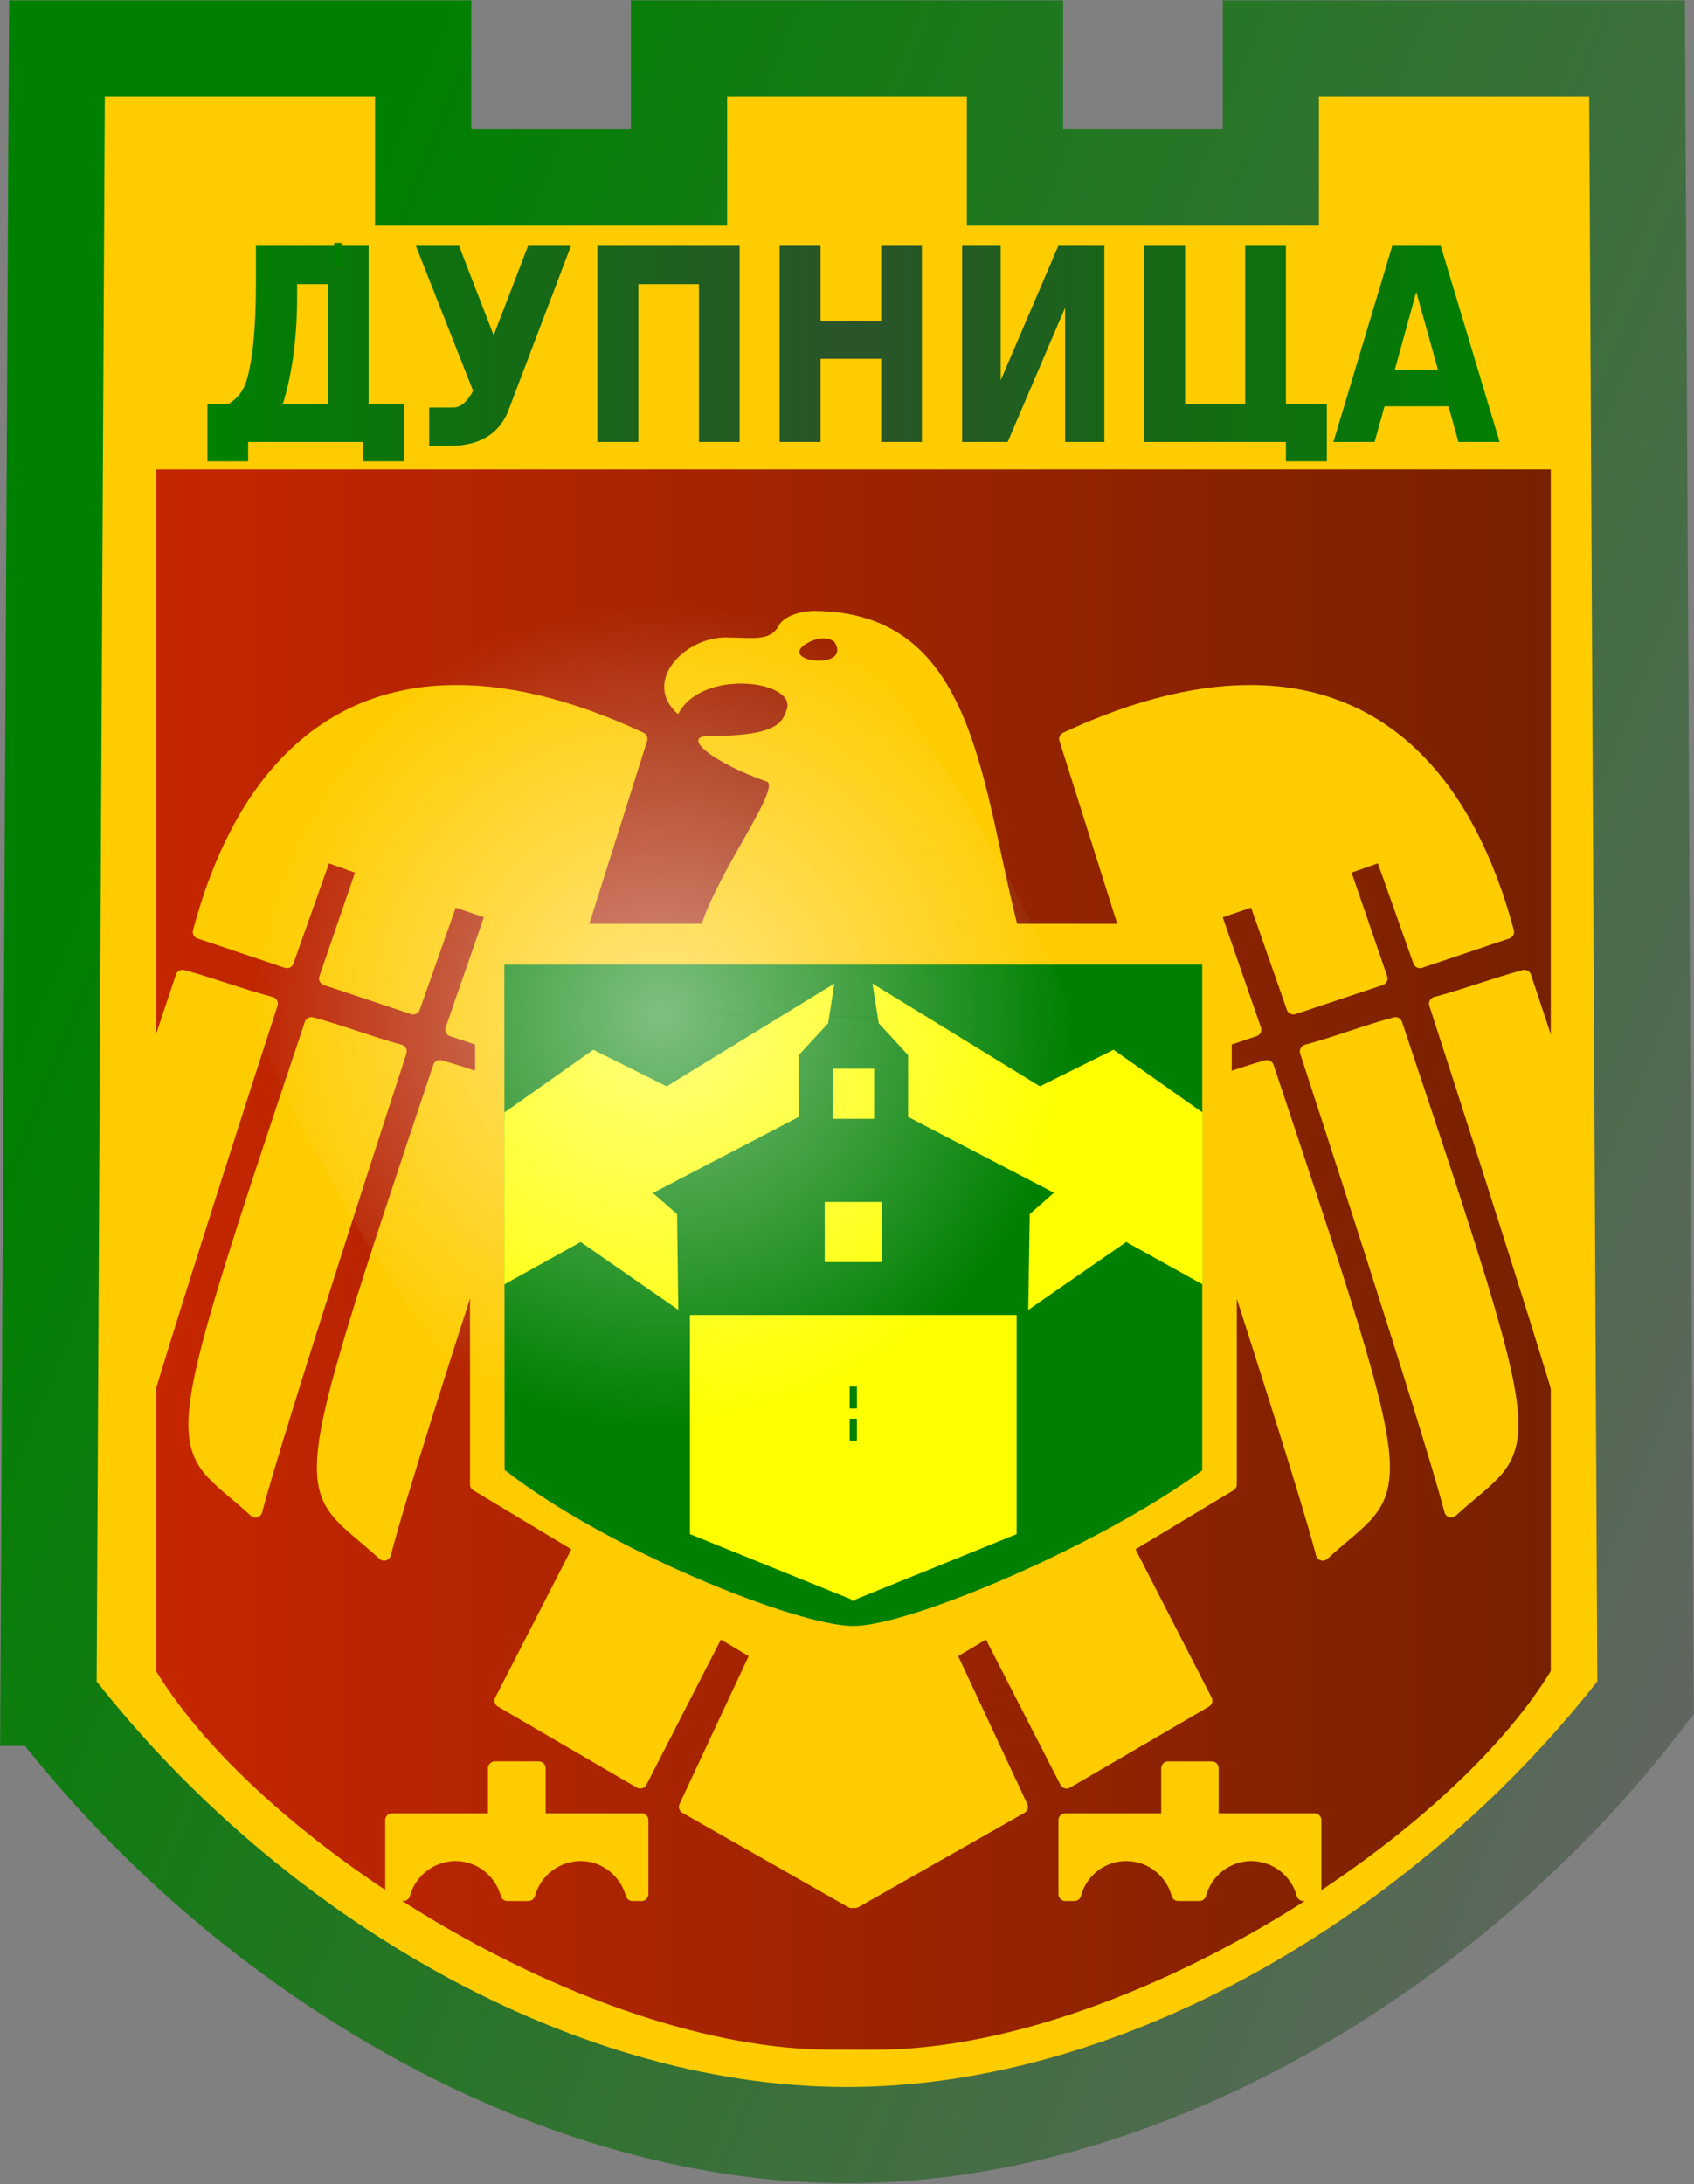 <svg version="1.2" xmlns="http://www.w3.org/2000/svg" viewBox="0 0 699 901" width="699" height="901">
	<rect x="0" y="0" width="699" height="901" fill="#808080" stroke="none"/>
	<title>Dupnitsa-svg</title>
	<defs>
		<linearGradient id="g1" x1=".1" y1="450.3" x2="711.5" y2="742.6" gradientUnits="userSpaceOnUse">
			<stop offset="0" stop-color="#008000"/>
			<stop offset="1" stop-color="#636563"/>
		</linearGradient>
		<linearGradient id="g2" x1="64.4" y1="519.6" x2="639.9" y2="519.6" gradientUnits="userSpaceOnUse">
			<stop offset="0" stop-color="#c52600"/>
			<stop offset="1" stop-color="#772100"/>
		</linearGradient>
		<linearGradient id="g3" x1="85.6" y1="145.8" x2="618.7" y2="145.8" gradientUnits="userSpaceOnUse">
			<stop offset="0" stop-color="#008000"/>
			<stop offset=".5" stop-color="#2a542a"/>
			<stop offset="1" stop-color="#007f00"/>
		</linearGradient>
		<radialGradient id="g4" cx="273" cy="418.4" r="169.4" gradientUnits="userSpaceOnUse">
			<stop offset="0" stop-color="#ffffff" stop-opacity=".5"/>
			<stop offset="1" stop-color="#ffffff" stop-opacity="0"/>
		</radialGradient>
	</defs>
	<style>
		.s0 { fill: #ffcc00;stroke: url(#g1);stroke-linecap: square;stroke-width: 39.7 } 
		.s1 { fill: url(#g2);stroke: #008000;stroke-linecap: square;stroke-width: 0 } 
		.s2 { fill: #ffcc00 } 
		.s3 { fill: #ffcc00;stroke: #ffcc00;stroke-linecap: round;stroke-linejoin: round;stroke-width: 5.7 } 
		.s4 { fill: url(#g3) } 
		.s5 { fill: #008000;stroke: #000000;stroke-linecap: round;stroke-linejoin: round;stroke-width: 0 } 
		.s6 { fill: #ffff00 } 
		.s7 { fill: #ffff00;stroke: #000000;stroke-linecap: round;stroke-linejoin: round;stroke-width: 0 } 
		.s8 { fill: url(#g4) } 
	</style>
	<g id="layer1">
		<g id="g1874">
			<g id="g3653">
			</g>
		</g>
		<g id="g5461">
		</g>
		<g id="g9145">
		</g>
		<g id="g9229">
			<g id="g5553">
				<path id="rect1892" class="s0" d="m20 700.3l3.5-680.3h120.4 30.7v53.2h105.6v-53.2h138.6v53.2h105.6v-53.2h151.1l3.5 680.3c-77.5 101.6-204.6 180.4-329.5 180.4-124.9 0-252-78.8-329.5-180.4z"/>
				<path id="rect4574" class="s1" d="m639.9 193.6v495.7c-43.3 71-177.5 156.2-279 156.2h-17.4c-101.4 0-235.8-85.2-279.1-156.2v-495.7z"/>
				<path id="path4549" fill-rule="evenodd" class="s2" d="m421 386.1c0 0-101.5 0-132.7 0 3.8-20.7 33.5-59.7 28.4-63.6-22.2-7.7-36.1-18.9-24.2-18.9 27.9 0 30.4-5.4 32.2-11.2 3.6-11.7-35.2-16.8-44.9 2.2-15.5-13.5 3.4-32.8 21.3-31.6 8.8 0 16.7 1.7 20.1-4.7 1.8-3.5 7.2-6 14.3-6.3 68.2 0 69.2 73.2 85.5 134.1zm-87.9-120.8c-13.2 7.6 18.2 11.6 11.4-0.2-0.7-1.2-5.2-3.4-11.4 0.2z"/>
				<g id="g8241">
					<path id="rect5497" fill-rule="evenodd" class="s3" d="m264.3 304.8l-25 79.1h112.1v400.3l-68.4-38.9 29.6-63.3-16.3-9.7-32.1 62.6-57.3-33.4 32.6-63.5-42.7-25.7v-89l2.1 1.2v-13.6c-15.7 48.7-34.9 108.4-40.4 130-33.1-30.5-40.3-11.7 23-200.8 5.4 1.5 11.4 3.5 17.4 5.5v-16.8l-12.3-4.1 16.7-48.1-17-5.8-15.8 44.8-36-12 15.6-45.4-16.1-5.7-15.6 44-36-12.1c16.3-61 50.4-97 101.6-98.9 23.3-0.9 50.1 5.2 80.3 19.3zm-152.5 109.2c0 0-41.1 126.5-55.5 175.8v-129.5c5.5-16.7 11.6-35.4 19-57.4 11.3 3 25 8.1 36.5 11.1zm53.2 19.7c0 0-50.8 155.6-59.6 189.4-33-30.4-40.2-11.7 23.1-200.7 11.3 3 25 8.2 36.5 11.3zm57.3 295.7v21.4h42.4v30.5h-3.7c-2.6-9.4-11.1-16.4-21.3-16.5-10.4 0-19.1 7-21.7 16.5h-8.6c-2.6-9.4-11.1-16.4-21.3-16.5-10.4 0-19.1 7-21.7 16.5h-4.6v-30.5h42.4v-21.4z"/>
					<path id="rect5497" fill-rule="evenodd" class="s3" d="m520.3 285.5c51.2 1.9 85.2 37.9 101.6 98.9l-36 12.1-15.6-44-16.2 5.7 15.6 45.4-36 12-15.7-44.8-17.1 5.8 16.7 48.1-12.2 4.1v16.8c6-2 11.9-4 17.4-5.5 63.2 189.1 56.1 170.3 23 200.8-5.6-21.6-24.8-81.3-40.4-130v13.6l2.1-1.2v89l-42.7 25.7 32.6 63.5-57.3 33.4-32.1-62.6-16.3 9.7 29.6 63.3-68.5 38.9v-400.3h112.1l-25-79.1c30.3-14.1 57.1-20.2 80.4-19.3zm108.7 117.4c7.4 22 13.4 40.7 19 57.4v129.5c-14.4-49.3-55.5-175.8-55.5-175.8 11.5-3 25.2-8.1 36.5-11.1zm-53.2 19.5c63.3 189 56.1 170.3 23 200.7-8.7-33.8-59.6-189.4-59.6-189.4 11.6-3.1 25.3-8.3 36.6-11.3zm-75.8 307v21.4h42.4v30.5h-4.6c-2.5-9.5-11.3-16.5-21.6-16.5-10.2 0.1-18.8 7.1-21.3 16.5h-8.7c-2.5-9.5-11.3-16.5-21.6-16.5-10.3 0.1-18.8 7.1-21.3 16.5h-3.7v-30.5h42.4v-21.4z"/>
				</g>
				<path id="text9159" fill-rule="evenodd" class="s4" d="m152.1 101.4v65.3h14.7v23.6h-16.9v-8h-47.5v8h-16.8v-23.6h8.5c3.7-2.1 6.3-5.3 7.6-9.6 2.5-8.2 3.9-21.6 3.9-40.3v-15.4zm37.3 0l14.3 36.9 14.2-36.9h17.7l-25.7 67.6c-1.1 3-2.7 5.5-4.4 7.4-4.4 5-11.1 7.5-20 7.5h-8.4v-15.8h9.9q3.9 0 7.1-5 0.7-1.1 1.1-1.9l-23.6-59.8zm115.8 0v80.9h-16.8v-65.1h-25v65.1h-16.9v-80.9zm33.4 0v30.9h25v-30.9h16.8v80.9h-16.8v-34.3h-25v34.3h-16.9v-80.9zm74.3 0v55.5l23.8-55.5h19v80.9h-16.2v-55.4l-23.7 55.4h-18.8v-80.9zm76.1 0v65.3h24.8v-65.3h16.8v65.3h16.9v23.6h-16.9v-8h-58.5v-80.9zm105.5 0l24.3 80.9h-17l-4.1-14.7h-26.4l-4.1 14.7h-17l24.3-80.9zm-471.9 20.8c0 17-2 31.9-5.9 44.5h18.6v-49.5h-12.7zm452.9 30.5h17.9l-9-32.3z"/>
				<path id="rect9133" class="s5" d="m496.1 397.9v208.6c-42.6 31.2-120.8 64.2-144 64.2-23.2 0-101.9-31.5-143.9-64.4l-0.1-208.4z"/>
				<g id="g9206">
					<path id="path9193" class="s6" d="m284.7 632.8v-90.4h68.2v118zm-45.1-120.5l-31.5 17.5v-70.9l36.7-25.9 30.3 15.1 69.2-42.4-2.6 16.4-12.1 13.1v25.5l-60.2 31.4 10 8.7 0.5 39.5z"/>
					<path id="path9193" class="s6" d="m351.4 660.4v-118h68.1v90.4zm72.9-120.1l0.6-39.5 10-8.8-60.2-31.3v-25.5l-12.1-13.1-2.6-16.4 69.1 42.4 30.4-15.1 36.7 25.9v70.9l-31.5-17.5z"/>
				</g>
				<path id="rect9204" class="s5" d="m350.6 585.2h3v9.1h-3z"/>
				<path id="rect9204" class="s5" d="m137.9 100.2h3v9.2h-3z"/>
				<path id="rect9204" class="s5" d="m350.6 571.9h3v9.1h-3z"/>
				<path id="rect9214" class="s7" d="m340.3 495.8h23.6v24.8h-23.6z"/>
				<path id="rect9216" class="s7" d="m343.6 440.8h17.1v20.7h-17.1z"/>
			</g>
			<path id="path6469" class="s8" d="m443.9 420.7c68.3 163.8 47.3 295.4-47.2 294.1-94.4-1.3-226.4-135.2-294.8-298.9-68.4-163.8-47.3-295.5 47.1-294.2 94.4 1.3 226.4 135.1 294.8 298.9l-170.8-2.2z"/>
		</g>
	</g>
</svg>